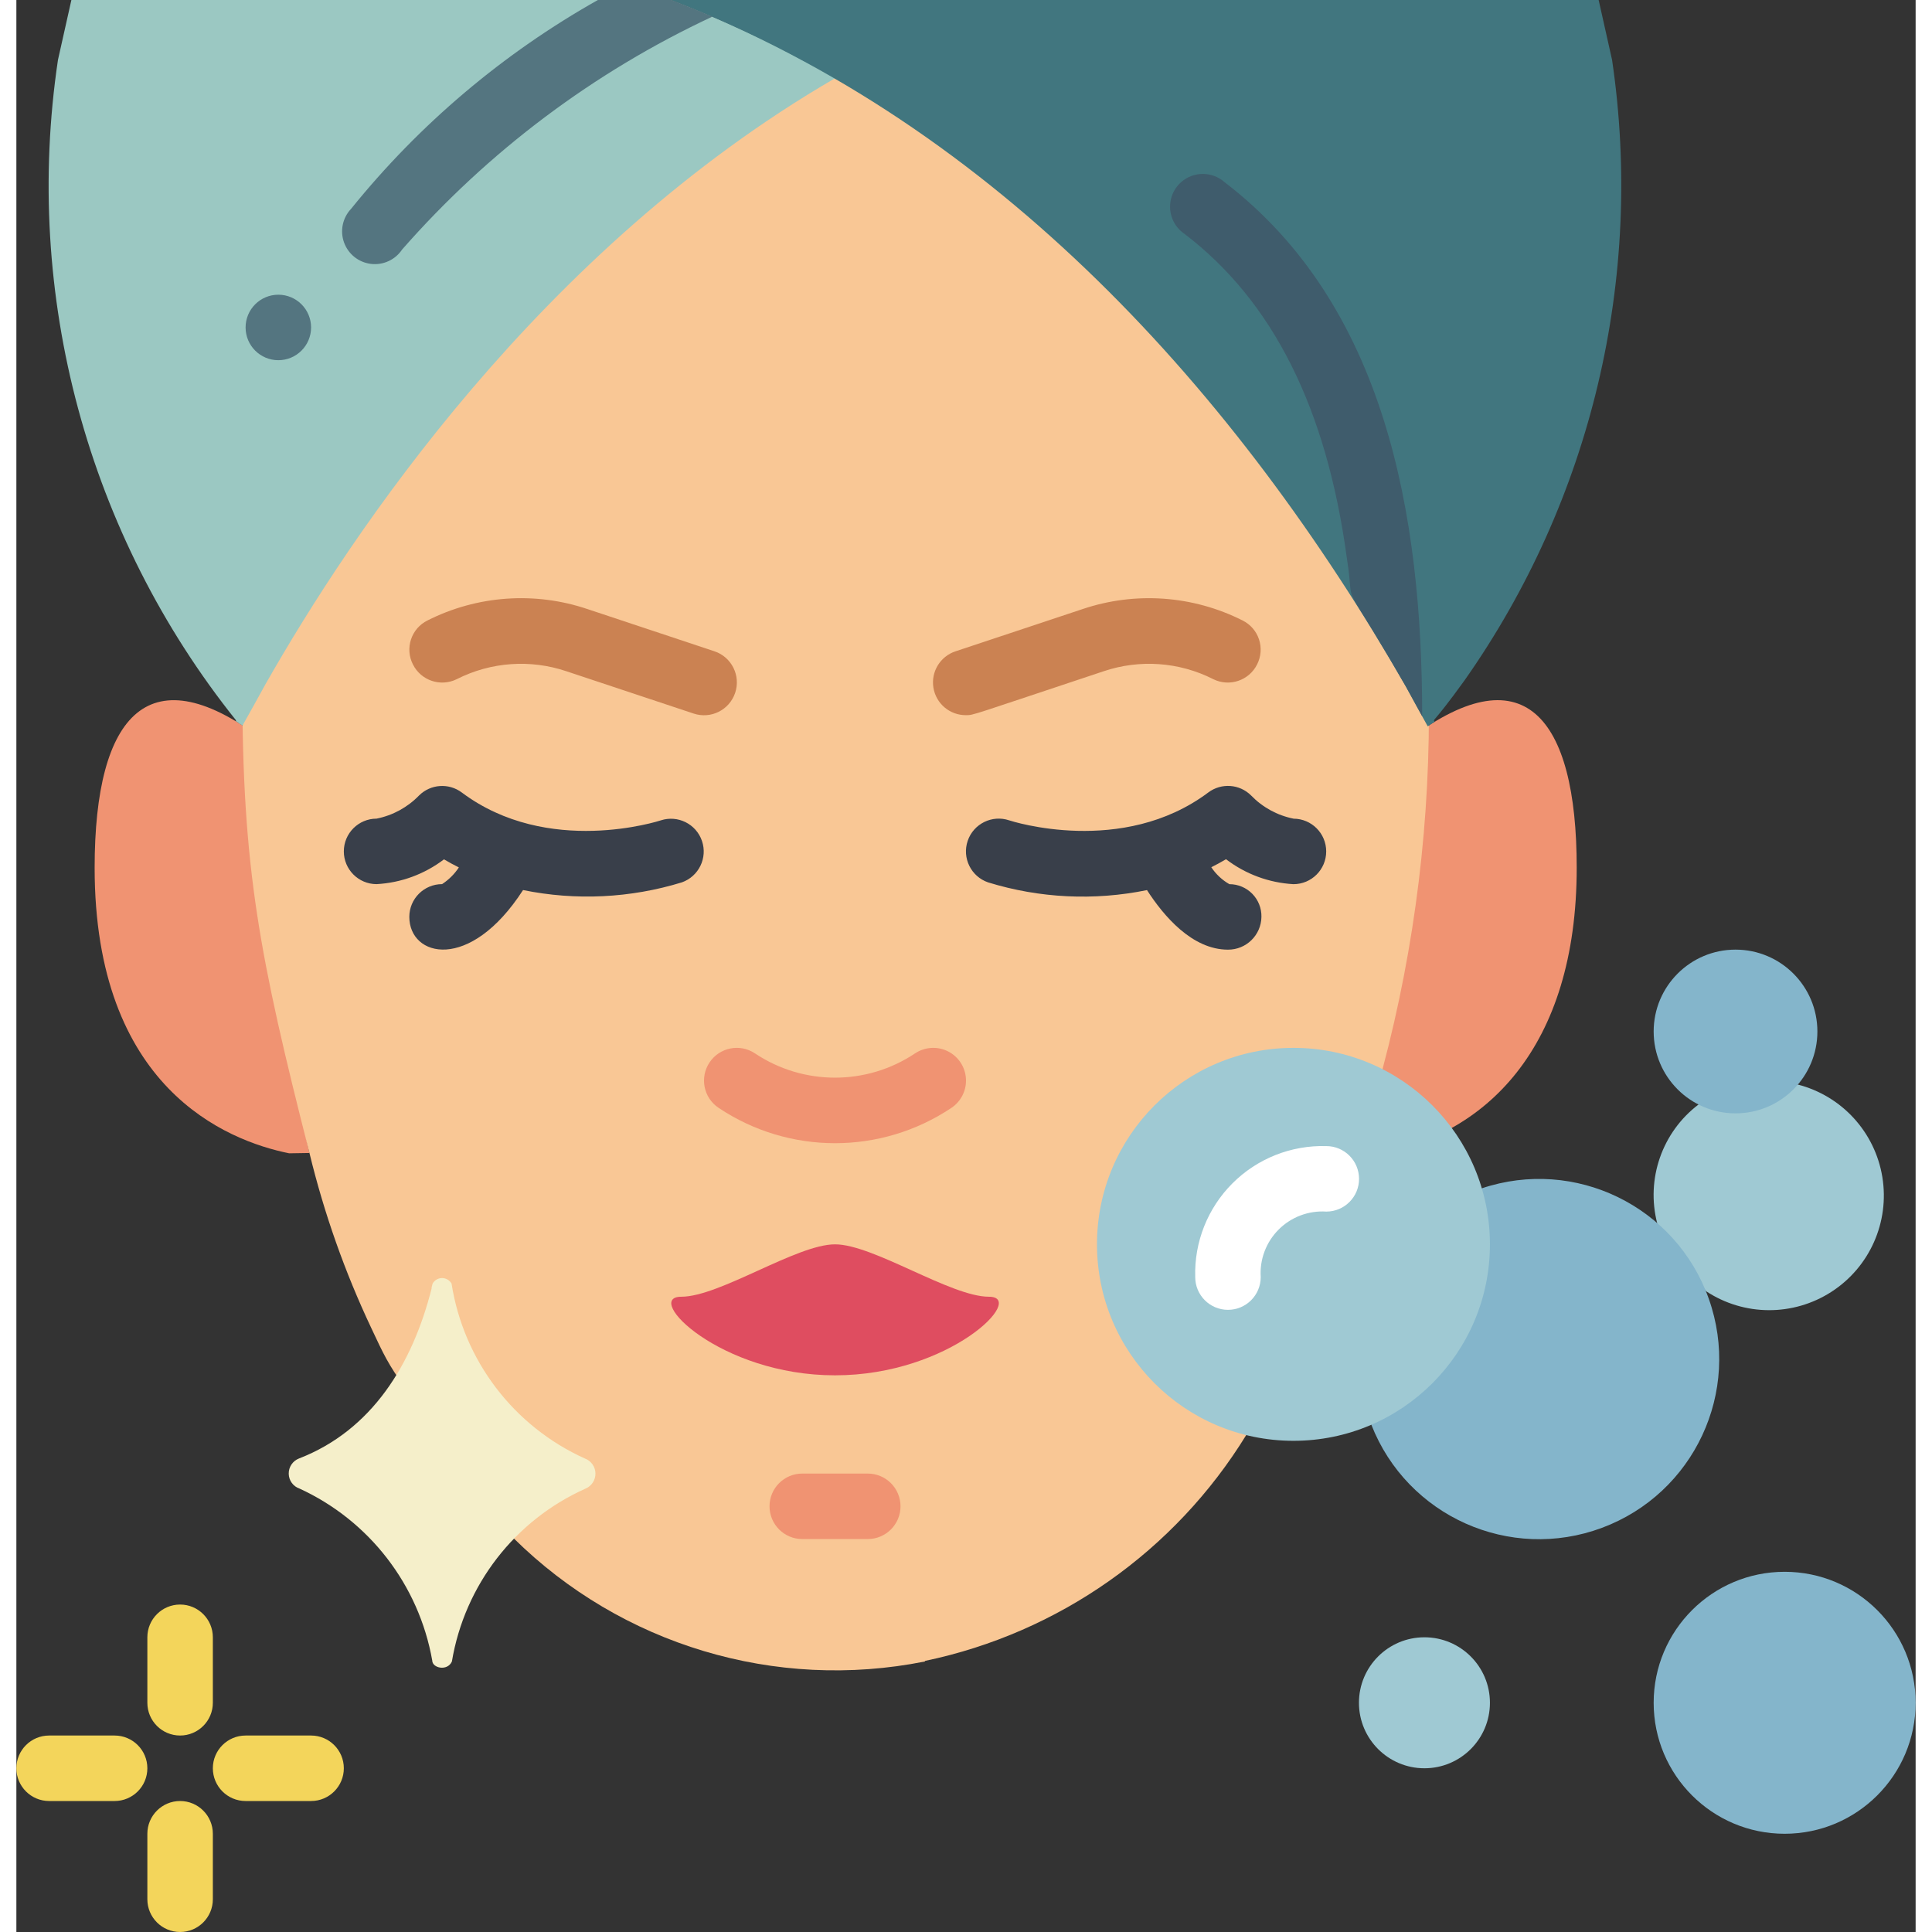 <svg height="512" viewBox="0 0 58 59" width="512" xmlns="http://www.w3.org/2000/svg"><rect x="0" y="0" width="58" height="59" fill="#333333" stroke="none"/><g id="025---Clean-Face" fill="none"><path id="Shape" d="m54.4 33.12c1.347.346 2.361 1.455 2.584 2.828.223 1.372-.386 2.746-1.554 3.501-1.167.755-2.671.748-3.831-.019l-1.49-2.07c-.35-1.353.147-2.785 1.26-3.63z" fill="#9fc9d3"/><path id="Shape" d="m44.75 36.29c2.846-.956 5.933.547 6.935 3.377 1.003 2.83-.45 5.941-3.263 6.99-2.813 1.049-5.948-.352-7.043-3.147z" fill="#84b5cb"/><path id="Shape" d="m8.95 35.21-.62.01c-1.93-.39-5.94-2.01-5.94-8.72 0-4.719 1.687-6.594 5.24-3.83-.057 4.217.386 8.427 1.32 12.54z" fill="#f09372"/><path id="Shape" d="m47.65 26.5c0 5.49-2.779 8.243-6.3 8.78l-.26-.07c.928-4.114 1.371-8.323 1.32-12.54 3.617-2.813 5.24-.787 5.24 3.83z" fill="#f09372"/><path id="Shape" d="m20.68 21.79-3.88-1.29c-1.104-.373-2.311-.287-3.35.24-.494.245-1.094.044-1.34-.45-.121-.236-.142-.51-.059-.762s.262-.46.499-.578c1.517-.767 3.279-.893 4.89-.35l3.88 1.29c.525.177.807.745.63 1.27s-.745.807-1.27.63z" fill="#f9c795"/><path id="Shape" d="m37.89 20.29c-.246.494-.846.695-1.34.45-1.039-.527-2.246-.613-3.35-.24-4.08 1.356-3.961 1.34-4.2 1.34-.493.004-.915-.352-.995-.838-.08-.486.207-.958.675-1.112l3.88-1.29c1.611-.543 3.373-.417 4.89.35.237.118.417.327.499.578s.061.526-.059.762z" fill="#f9c795"/><path id="Shape" d="m41.72 32.65c1.003-3.773 1.477-7.667 1.41-11.57-4.385-7.516-10.574-15.308-18.13-19.69-7.461 4.374-13.944 12.263-18.1 19.56 0 5.576.518 8.244 2.05 14.26.447 1.843 1.08 3.636 1.89 5.35.757 1.614.515 1.141 4.44 6.31-.043.023-.077.057-.1.1 3.3 3.266 8.007 4.678 12.56 3.77l.014-.02c4.078-.854 7.625-3.349 9.806-6.9z" fill="#f9c795"/><path id="Shape" d="m25 2.39c-8.98 5.21-14.77 13.89-17.39 18.5-.26.47-.49.89-.7 1.26v.01c-.07-.04-.14-.09-.21-.14l.01-.02c-4.539-5.675-6.51-12.983-5.44-20.17l.41-1.83h18.32c1.73.657 3.402 1.457 5 2.39z" fill="#9bc8c2"/><path id="Shape" d="m44.23 20.77c-1.006 1.395-.97 1.17-.92 1.27-.06.05-.13.08-.19.13-.01 0-.01.01-.02.01-.065-.108-.608-1.107-.67-1.22-5.166-8.984-12.476-17.107-22.43-20.96h28.32l.41 1.83c.981 6.657-.63 13.436-4.5 18.94z" fill="#41767f"/><path id="Shape" d="m20.68 21.79-3.88-1.29c-1.104-.373-2.311-.287-3.35.24-.494.245-1.094.044-1.34-.45-.121-.236-.142-.51-.059-.762s.262-.46.499-.578c1.517-.767 3.279-.893 4.89-.35l3.88 1.29c.525.177.807.745.63 1.27s-.745.807-1.27.63z" fill="#cb8252"/><path id="Shape" d="m37.89 20.29c-.246.494-.846.695-1.34.45-1.039-.527-2.246-.613-3.35-.24-4.08 1.356-3.961 1.34-4.2 1.34-.493.004-.915-.352-.995-.838-.08-.486.207-.958.675-1.112l3.88-1.29c1.611-.543 3.373-.417 4.89.35.237.118.417.327.499.578s.061.526-.059.762z" fill="#cb8252"/><path id="Shape" d="m21.25.51c-3.615 1.689-6.84 4.11-9.47 7.11-.209.314-.577.484-.952.439-.375-.045-.692-.297-.821-.653-.129-.355-.046-.752.213-1.027 2.086-2.585 4.645-4.75 7.54-6.38h2.24c.172.067.876.34 1.25.51z" fill="#547580"/><circle id="Oval" cx="8" cy="10" fill="#547580" r="1"/><path id="Shape" d="m42.93 21.87c-.15-.28-.32-.58-.5-.91-2.147-3.734-1.512-2.1-1.8-3.92-.62-4.58-2.26-7.84-4.96-9.9-.308-.209-.474-.571-.432-.941.042-.37.286-.685.633-.82.347-.134.74-.065 1.02.18 4.91 3.755 6.04 10.148 6.04 16.31z" fill="#3f5c6c"/><circle id="Oval" cx="39" cy="38" fill="#9fc9d3" r="6"/><circle id="Oval" cx="52.5" cy="31.5" fill="#84b5cb" r="2.5"/><circle id="Oval" cx="54" cy="52" fill="#84b5cb" r="4"/><circle id="Oval" cx="43" cy="52" fill="#9fc9d3" r="2"/><path id="Shape" d="m37 40c-.552 0-1-.448-1-1-.032-1.07.38-2.106 1.137-2.863s1.793-1.168 2.863-1.137c.552-.002 1.001.445 1.003.997s-.445 1.001-.997 1.003c-.541-.036-1.072.163-1.456.546s-.585.913-.55 1.454c0 .552-.448 1-1 1z" fill="#fff"/><path id="Shape" d="m17.38 45.46c-2.159.965-3.69 2.948-4.08 5.28-.139.306-.6.2-.6-.03-.408-2.308-1.921-4.27-4.05-5.25-.196-.066-.329-.247-.333-.453-.004-.206.121-.393.313-.467 2.227-.862 3.464-2.876 4.05-5.19v-.03l.03-.12c.059-.105.17-.17.29-.17s.231.065.29.17c.369 2.352 1.9 4.36 4.07 5.34.191.07.32.25.324.453.004.203-.116.389-.304.467z" fill="#f5efca"/><g fill="#f3d55b"><path id="Shape" d="m5 53c-.552 0-1-.448-1-1v-2c0-.552.448-1 1-1s1 .448 1 1v2c0 .552-.448 1-1 1z"/><path id="Shape" d="m5 59c-.552 0-1-.448-1-1v-2c0-.552.448-1 1-1s1 .448 1 1v2c0 .552-.448 1-1 1z"/><path id="Shape" d="m9 55h-2c-.552 0-1-.448-1-1s.448-1 1-1h2c.552 0 1 .448 1 1s-.448 1-1 1z"/><path id="Shape" d="m3 55h-2c-.552 0-1-.448-1-1s.448-1 1-1h2c.552 0 1 .448 1 1s-.448 1-1 1z"/></g><path id="Shape" d="m21.445 33.832c-.46-.307-.584-.927-.277-1.387.307-.46.927-.584 1.387-.277 1.48.989 3.41.989 4.89 0 .297-.198.678-.223.998-.065s.532.475.555.832-.146.698-.443.897c-2.151 1.439-4.959 1.439-7.11 0z" fill="#f09372"/><path id="Shape" d="m25 42c3.521 0 5.869-2.4 4.7-2.4s-3.526-1.6-4.7-1.6-3.521 1.6-4.695 1.6 1.174 2.4 4.695 2.4z" fill="#df4d60"/><path id="Shape" d="m26 47h-2c-.552 0-1-.448-1-1s.448-1 1-1h2c.552 0 1 .448 1 1s-.448 1-1 1z" fill="#f09372"/><path id="Shape" d="m19.679 25.053c-.035.011-3.445 1.123-6.079-.853-.396-.295-.948-.257-1.3.09-.351.363-.805.611-1.3.71-.552 0-1 .448-1 1s.448 1 1 1c.747-.04 1.464-.304 2.059-.757.151.09.3.17.454.247-.134.203-.309.377-.513.51-.552 0-1 .448-1 1 0 1.229 1.847 1.7 3.473-.819 1.611.329 3.279.248 4.851-.235.516-.183.79-.747.613-1.265-.177-.519-.738-.798-1.258-.628z" fill="#393f4a"/><path id="Shape" d="m39 25c-.493-.099-.944-.346-1.293-.707-.352-.352-.909-.391-1.307-.093-2.621 1.965-6.008.877-6.078.853-.523-.178-1.091.101-1.27.624-.178.523.101 1.091.624 1.27 1.572.484 3.24.565 4.851.235.508.789 1.379 1.819 2.473 1.819.557.003 1.013-.443 1.022-1 .006-.263-.095-.518-.279-.706-.184-.188-.436-.294-.7-.294-.222-.127-.411-.304-.552-.517.15-.077.3-.155.45-.245.594.455 1.312.72 2.059.762.552 0 1-.448 1-1s-.448-1-1-1z" fill="#393f4a"/></g></svg>